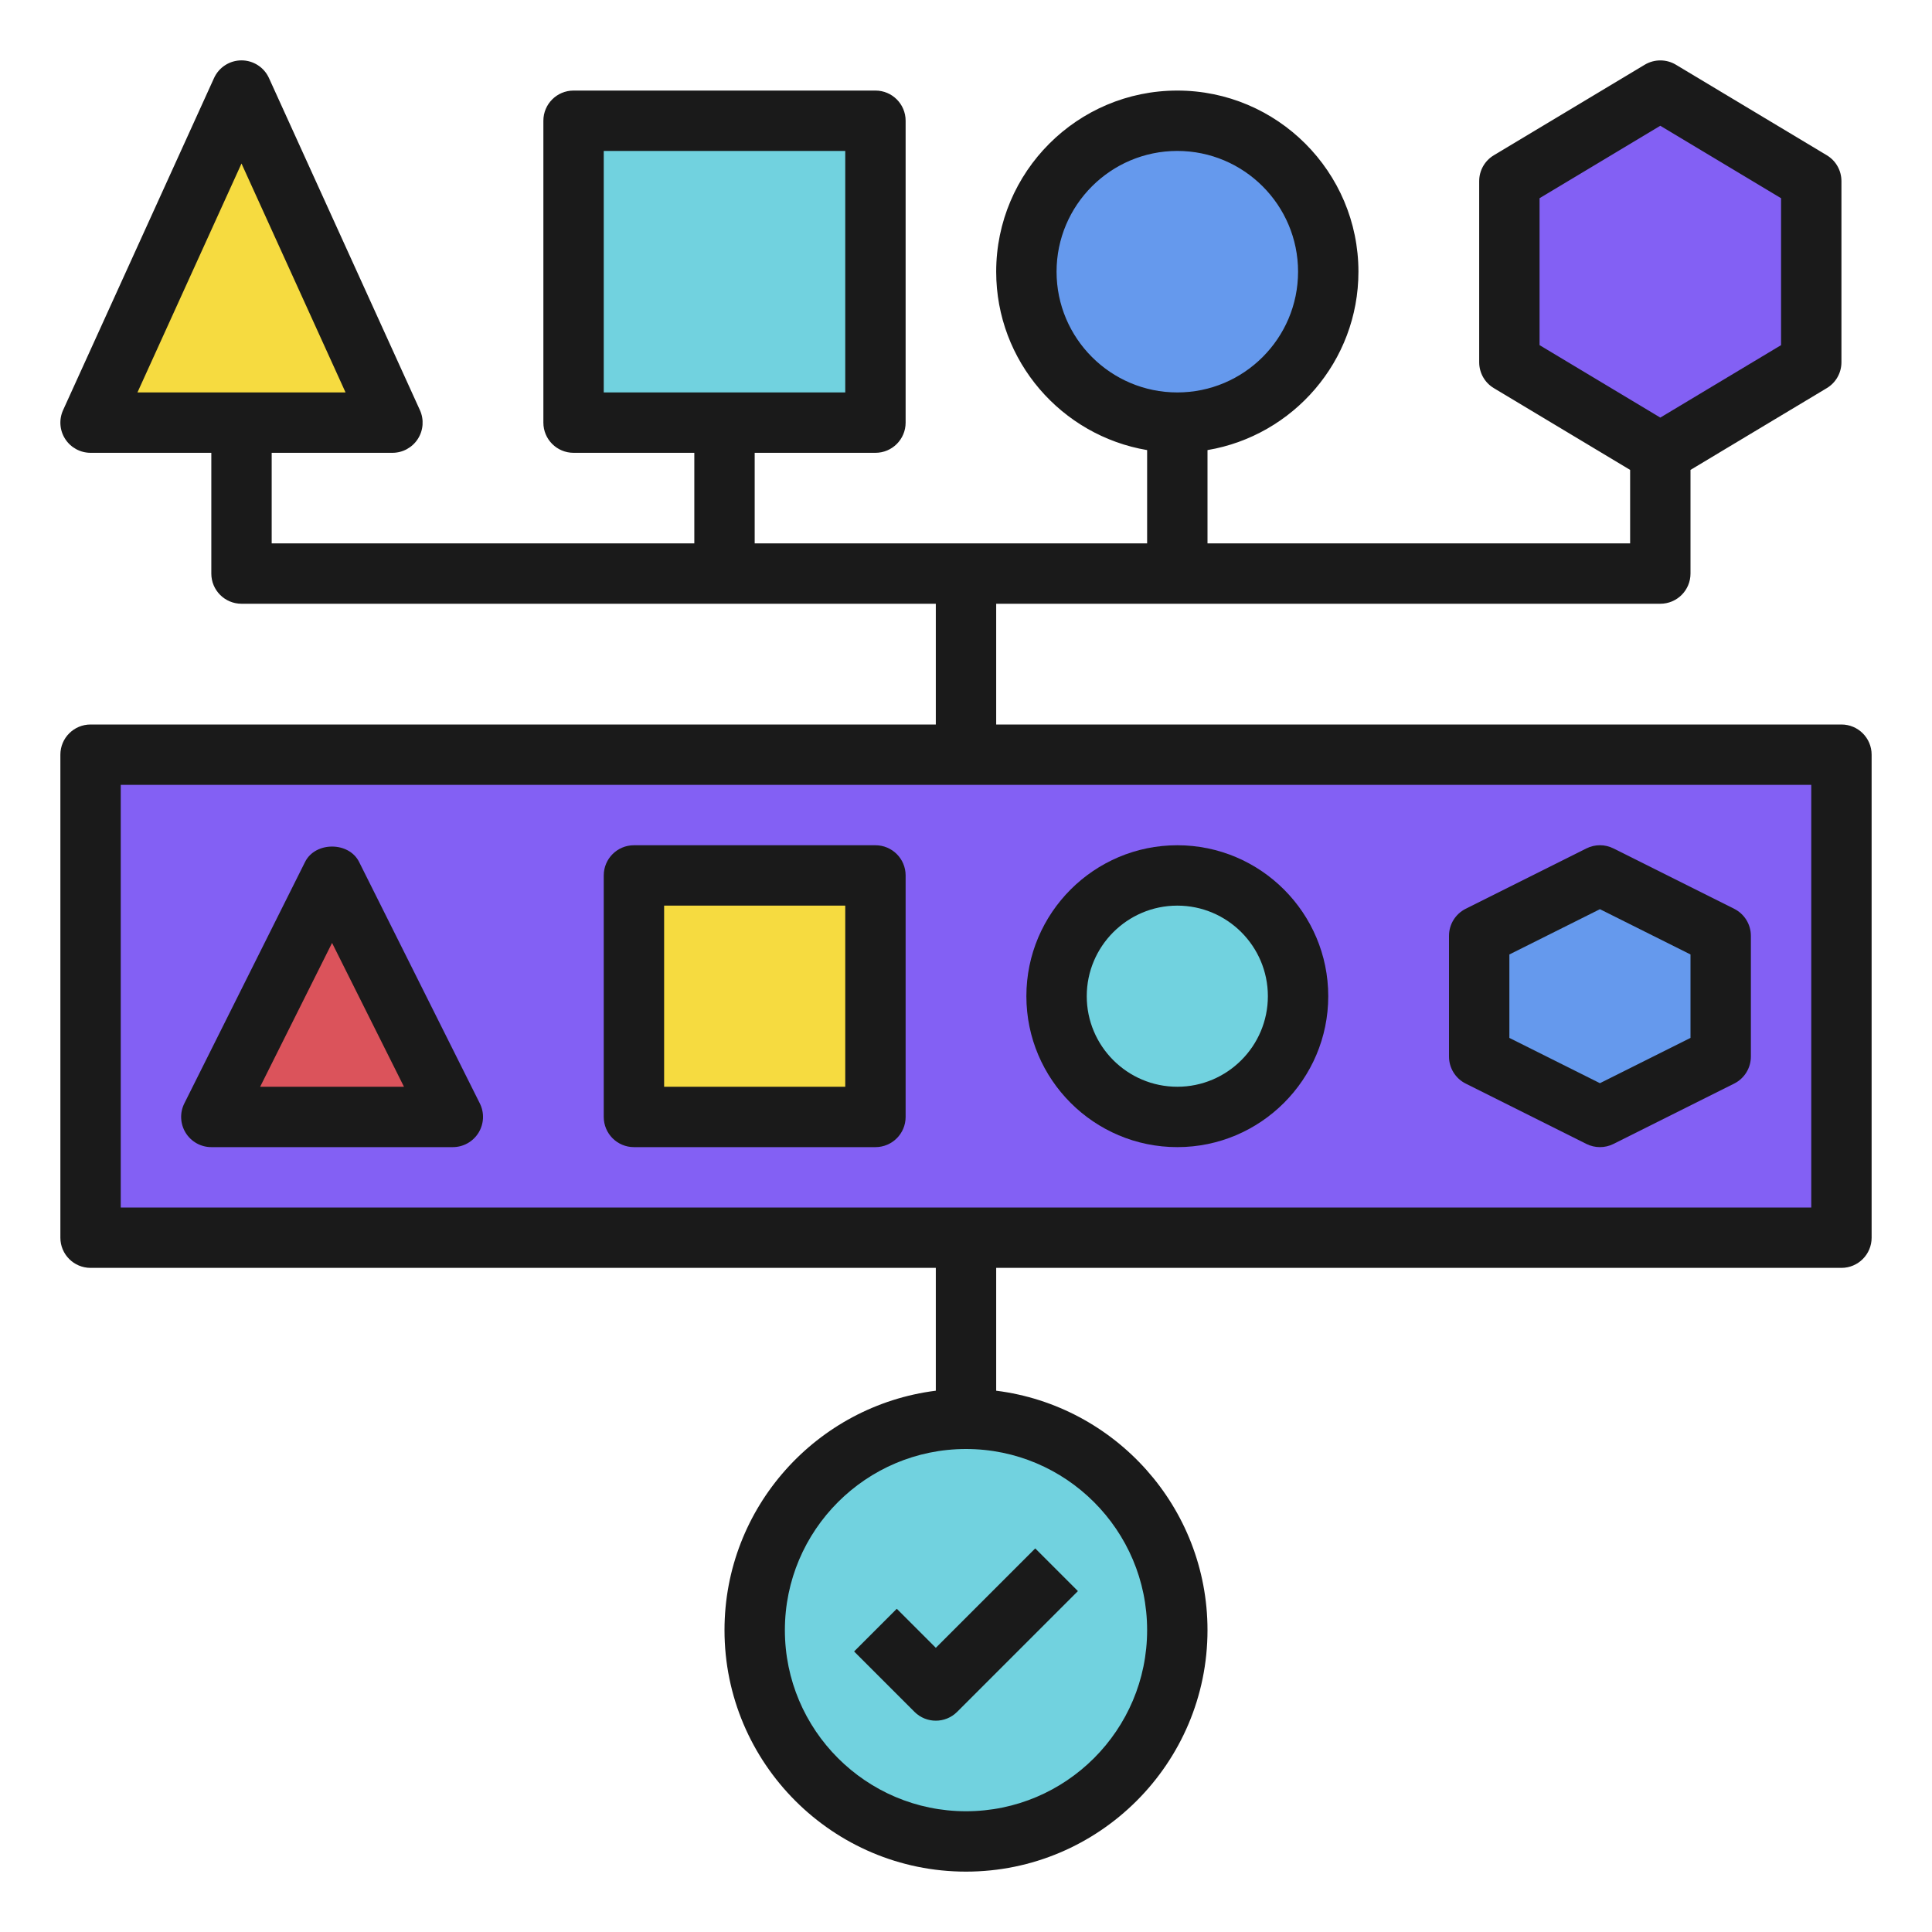 <svg id="Layer_1_1_" enable-background="new 0 0 64 64" height="512" viewBox="0 0 64 64" width="512" xmlns="http://www.w3.org/2000/svg"><circle cx="32" cy="54" fill="#71d2df" r="7"/><path d="m61 25v16h-58v-16z" fill="#8360f4"/><path d="m57 31v4l-4 2-4-2v-4l4-2z" fill="#6599ed"/><circle cx="39" cy="33" fill="#71d2df" r="4"/><path d="m21 29h8v8h-8z" fill="#f6db40"/><path d="m11 29 4 8h-8z" fill="#db535b"/><path d="m60 6v6l-5 3-5-3v-6l5-3z" fill="#8360f4"/><circle cx="39" cy="9" fill="#6599ed" r="5"/><path d="m19 4h10v10h-10z" fill="#71d2df"/><path d="m8 3 5 11h-10z" fill="#f6db40"/><g fill="#1a1a1a"><path d="m7 38h8c.347 0 .668-.18.851-.475.182-.295.199-.663.044-.973l-4-8c-.339-.678-1.45-.678-1.789 0l-4 8c-.155.31-.138.678.044.973s.503.475.85.475zm4-6.764 2.382 4.764h-4.764z"/><path d="m21 38h8c.552 0 1-.447 1-1v-8c0-.553-.448-1-1-1h-8c-.552 0-1 .447-1 1v8c0 .553.448 1 1 1zm1-8h6v6h-6z"/><path d="m39 38c2.757 0 5-2.243 5-5s-2.243-5-5-5-5 2.243-5 5 2.243 5 5 5zm0-8c1.654 0 3 1.346 3 3s-1.346 3-3 3-3-1.346-3-3 1.346-3 3-3z"/><path d="m48.553 35.895 4 2c.14.07.294.105.447.105s.307-.035.447-.105l4-2c.339-.17.553-.516.553-.895v-4c0-.379-.214-.725-.553-.895l-4-2c-.281-.141-.613-.141-.895 0l-4 2c-.338.17-.552.516-.552.895v4c0 .379.214.725.553.895zm1.447-4.277 3-1.5 3 1.5v2.764l-3 1.5-3-1.5z"/><path d="m61 24h-28v-4h22c.552 0 1-.447 1-1v-3.434l4.515-2.709c.301-.18.485-.505.485-.857v-6c0-.352-.184-.677-.485-.857l-5-3c-.317-.189-.712-.189-1.029 0l-5 3c-.302.18-.486.505-.486.857v6c0 .352.184.677.485.857l4.515 2.709v2.434h-14v-3.09c2.833-.478 5-2.942 5-5.91 0-3.309-2.691-6-6-6s-6 2.691-6 6c0 2.967 2.167 5.431 5 5.91v3.09h-13v-3h4c.552 0 1-.447 1-1v-10c0-.553-.448-1-1-1h-10c-.552 0-1 .447-1 1v10c0 .553.448 1 1 1h4v3h-14v-3h4c.34 0 .657-.173.841-.459.184-.285.21-.646.069-.955l-5-11c-.162-.357-.518-.586-.91-.586s-.748.229-.91.586l-5 11c-.141.31-.115.67.069.955.184.286.501.459.841.459h4v4c0 .553.448 1 1 1h23v4h-28c-.552 0-1 .447-1 1v16c0 .553.448 1 1 1h28v4.069c-3.94.495-7 3.859-7 7.931 0 4.411 3.589 8 8 8s8-3.589 8-8c0-4.072-3.06-7.436-7-7.931v-4.069h28c.552 0 1-.447 1-1v-16c0-.553-.448-1-1-1zm-10-17.434 4-2.4 4 2.4v4.867l-4 2.4-4-2.4zm-16 2.434c0-2.206 1.794-4 4-4s4 1.794 4 4-1.794 4-4 4-4-1.794-4-4zm-15-4h8v8h-8zm-12 .417 3.447 7.583h-6.894zm30 48.583c0 3.309-2.691 6-6 6s-6-2.691-6-6 2.691-6 6-6 6 2.691 6 6zm22-14h-56v-14h56z"/><path d="m29.707 53.293-1.414 1.414 2 2c.195.195.451.293.707.293s.512-.098.707-.293l4-4-1.414-1.414-3.293 3.293z"/></g></svg>